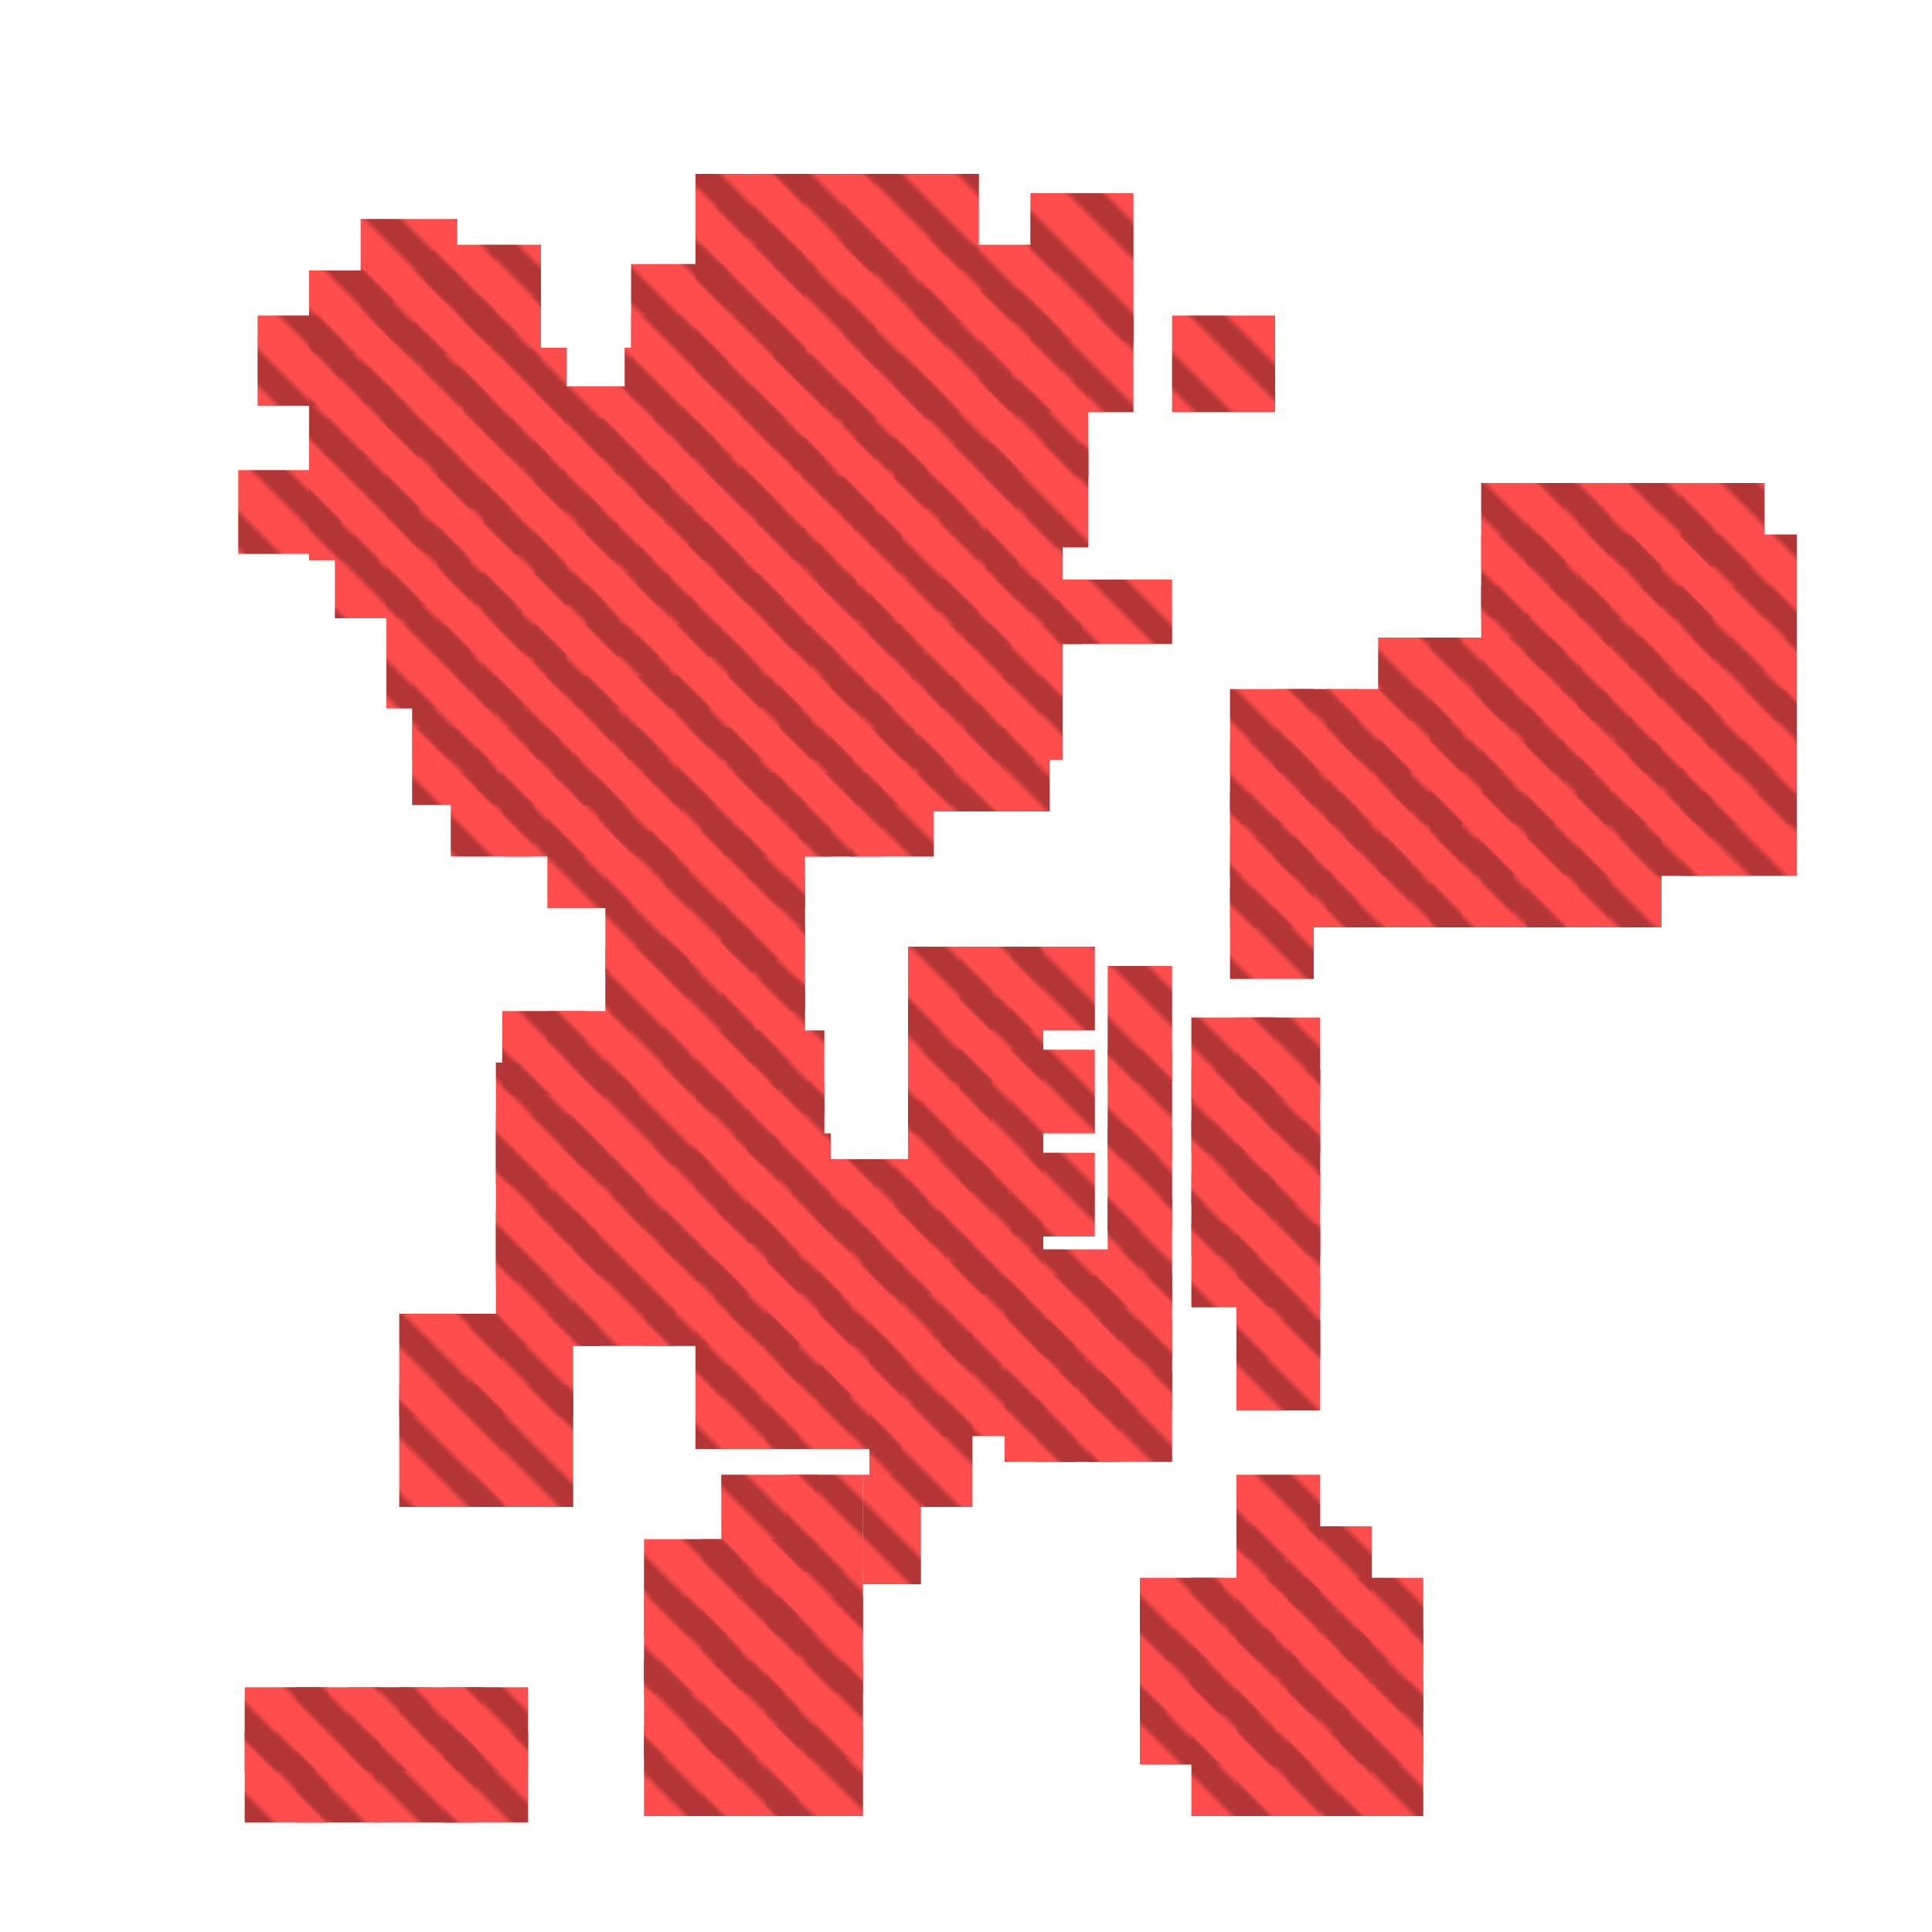 <?xml version="1.0" encoding="utf-8"?>
<svg xmlns="http://www.w3.org/2000/svg" width="300" height="300" viewBox="0 0 300 300" class="creatureMap" style="position:absolute;">
    <defs>
        <filter id="blur" x="-30%" y="-30%" width="160%" height="160%">
            <feGaussianBlur stdDeviation="3" />
        </filter>
        <pattern id="pattern-untameable" width="10" height="10" patternTransform="rotate(135)" patternUnits="userSpaceOnUse">'
            <rect width="4" height="10" fill="black"></rect>
        </pattern>
        <filter id="groupStroke">
            <feFlood result="outsideColor" flood-color="black"/>
            <feMorphology in="SourceAlpha" operator="dilate" radius="2"/>
            <feComposite result="strokeoutline1" in="outsideColor" operator="in"/>
            <feComposite result="strokeoutline2" in="strokeoutline1" in2="SourceAlpha" operator="out"/>
            <feGaussianBlur in="strokeoutline2" result="strokeblur" stdDeviation="1"/>
        </filter>
        <style>
            .spawningMap-very-common { fill: #0F0; }
            .spawningMap-common { fill: #B2FF00; }
            .spawningMap-uncommon { fill: #FF0; }
            .spawningMap-very-uncommon { fill: #FC0; }
            .spawningMap-rare { fill: #F60; }
            .spawningMap-very-rare { fill: #F00; }
            .spawning-map-point { stroke:black; stroke-width:1; }
        </style>
    </defs>

<g filter="url(#blur)" opacity="0.7">
<g class="spawningMap-very-rare">
<rect x="156" y="213" width="11" height="14" />
<rect x="156" y="205" width="11" height="14" />
<rect x="157" y="194" width="20" height="9" />
<rect x="172" y="150" width="10" height="18" />
<rect x="134" y="229" width="9" height="17" />
<rect x="54" y="262" width="13" height="13" />
<rect x="62" y="262" width="13" height="13" />
<rect x="177" y="245" width="13" height="13" />
<rect x="185" y="245" width="13" height="13" />
<rect x="48" y="65" width="17" height="11" />
<rect x="200" y="237" width="13" height="13" />
<rect x="200" y="245" width="13" height="13" />
<rect x="200" y="253" width="13" height="13" />
<rect x="177" y="261" width="13" height="13" />
<rect x="208" y="269" width="13" height="13" />
<rect x="200" y="269" width="13" height="13" />
<rect x="192" y="269" width="13" height="13" />
<rect x="185" y="269" width="13" height="13" />
<rect x="185" y="158" width="13" height="13" />
<rect x="192" y="158" width="13" height="13" />
<rect x="106" y="60" width="17" height="11" />
<rect x="91" y="97" width="13" height="13" />
<rect x="60" y="97" width="13" height="13" />
<rect x="56" y="34" width="15" height="13" />
<rect x="98" y="41" width="15" height="13" />
<rect x="52" y="83" width="13" height="13" />
<rect x="115" y="68" width="13" height="11" />
<rect x="131" y="27" width="21" height="15" />
<rect x="120" y="55" width="27" height="10" />
<rect x="149" y="180" width="13" height="21" />
<rect x="206" y="107" width="13" height="13" />
<rect x="214" y="99" width="13" height="13" />
<rect x="222" y="99" width="13" height="13" />
<rect x="261" y="123" width="18" height="13" />
<rect x="261" y="115" width="18" height="13" />
<rect x="261" y="107" width="18" height="13" />
<rect x="261" y="99" width="18" height="13" />
<rect x="261" y="91" width="18" height="13" />
<rect x="261" y="83" width="18" height="13" />
<rect x="245" y="75" width="13" height="13" />
<rect x="230" y="75" width="13" height="13" />
<rect x="237" y="75" width="13" height="13" />
<rect x="261" y="75" width="13" height="13" />
<rect x="191" y="107" width="13" height="13" />
<rect x="191" y="138" width="13" height="14" />
<rect x="191" y="130" width="13" height="14" />
<rect x="68" y="73" width="13" height="13" />
<rect x="48" y="76" width="17" height="11" />
<rect x="153" y="59" width="16" height="15" />
<rect x="127" y="80" width="13" height="16" />
<rect x="37" y="73" width="16" height="13" />
<rect x="153" y="80" width="12" height="15" />
<rect x="164" y="90" width="18" height="10" />
<rect x="108" y="160" width="13" height="13" />
<rect x="103" y="147" width="14" height="23" />
<rect x="89" y="167" width="21" height="14" />
<rect x="78" y="157" width="13" height="13" />
<rect x="128" y="91" width="12" height="11" />
<rect x="136" y="114" width="12" height="11" />
<rect x="115" y="89" width="10" height="12" />
<rect x="100" y="97" width="10" height="13" />
<rect x="64" y="113" width="13" height="12" />
<rect x="70" y="120" width="13" height="13" />
<rect x="149" y="155" width="13" height="13" />
<rect x="141" y="171" width="13" height="14" />
<rect x="157" y="179" width="13" height="13" />
<rect x="77" y="173" width="17" height="11" />
<rect x="62" y="215" width="16" height="19" />
<rect x="73" y="215" width="16" height="19" />
<rect x="89" y="188" width="26" height="11" />
<rect x="77" y="188" width="16" height="11" />
<rect x="77" y="178" width="14" height="15" />
<rect x="95" y="178" width="18" height="15" />
<rect x="127" y="188" width="13" height="13" />
<rect x="119" y="212" width="13" height="13" />
<rect x="127" y="212" width="13" height="13" />
<rect x="108" y="212" width="16" height="13" />
<rect x="100" y="268" width="15" height="14" />
<rect x="119" y="239" width="15" height="15" />
<rect x="119" y="248" width="15" height="15" />
<rect x="119" y="258" width="15" height="15" />
<rect x="119" y="268" width="15" height="14" />
<rect x="135" y="218" width="16" height="16" />
<rect x="146" y="207" width="16" height="16" />
<rect x="142" y="188" width="12" height="13" />
<rect x="214" y="130" width="13" height="14" />
<rect x="222" y="130" width="13" height="14" />
<rect x="230" y="130" width="13" height="14" />
<rect x="237" y="130" width="13" height="14" />
<rect x="245" y="130" width="13" height="14" />
<rect x="198" y="130" width="13" height="14" />
<rect x="206" y="130" width="13" height="14" />
<rect x="214" y="123" width="13" height="13" />
<rect x="222" y="123" width="13" height="13" />
<rect x="230" y="123" width="13" height="13" />
<rect x="237" y="123" width="13" height="13" />
<rect x="245" y="123" width="13" height="13" />
<rect x="198" y="123" width="13" height="13" />
<rect x="206" y="123" width="13" height="13" />
<rect x="192" y="245" width="13" height="13" />
<rect x="169" y="213" width="13" height="14" />
<rect x="169" y="205" width="13" height="14" />
<rect x="161" y="213" width="13" height="14" />
<rect x="161" y="205" width="13" height="14" />
<rect x="161" y="198" width="13" height="13" />
<rect x="99" y="89" width="13" height="13" />
<rect x="156" y="198" width="11" height="13" />
<rect x="169" y="198" width="13" height="13" />
<rect x="172" y="175" width="10" height="16" />
<rect x="172" y="163" width="10" height="17" />
<rect x="172" y="186" width="10" height="17" />
<rect x="83" y="97" width="13" height="13" />
<rect x="48" y="49" width="13" height="14" />
<rect x="75" y="73" width="13" height="13" />
<rect x="107" y="65" width="13" height="14" />
<rect x="83" y="60" width="16" height="11" />
<rect x="75" y="89" width="13" height="13" />
<rect x="75" y="97" width="13" height="13" />
<rect x="95" y="60" width="16" height="11" />
<rect x="68" y="97" width="13" height="13" />
<rect x="68" y="89" width="13" height="13" />
<rect x="68" y="81" width="13" height="13" />
<rect x="60" y="65" width="13" height="14" />
<rect x="72" y="54" width="16" height="11" />
<rect x="108" y="38" width="17" height="11" />
<rect x="108" y="54" width="17" height="11" />
<rect x="107" y="89" width="13" height="13" />
<rect x="160" y="30" width="16" height="23" />
<rect x="108" y="49" width="17" height="11" />
<rect x="98" y="49" width="15" height="11" />
<rect x="48" y="57" width="13" height="14" />
<rect x="75" y="81" width="13" height="13" />
<rect x="108" y="43" width="17" height="11" />
<rect x="115" y="60" width="13" height="13" />
<rect x="112" y="74" width="13" height="13" />
<rect x="120" y="27" width="16" height="15" />
<rect x="108" y="32" width="17" height="11" />
<rect x="120" y="74" width="13" height="13" />
<rect x="123" y="60" width="13" height="13" />
<rect x="123" y="68" width="13" height="11" />
<rect x="99" y="81" width="13" height="13" />
<rect x="131" y="68" width="13" height="11" />
<rect x="127" y="74" width="13" height="11" />
<rect x="131" y="60" width="13" height="13" />
<rect x="97" y="54" width="16" height="11" />
<rect x="153" y="69" width="16" height="16" />
<rect x="208" y="245" width="13" height="13" />
<rect x="108" y="27" width="17" height="10" />
<rect x="182" y="49" width="16" height="15" />
<rect x="206" y="115" width="13" height="13" />
<rect x="214" y="115" width="13" height="13" />
<rect x="222" y="115" width="13" height="13" />
<rect x="230" y="115" width="13" height="13" />
<rect x="237" y="115" width="13" height="13" />
<rect x="245" y="115" width="13" height="13" />
<rect x="135" y="74" width="17" height="21" />
<rect x="214" y="107" width="13" height="13" />
<rect x="222" y="107" width="13" height="13" />
<rect x="237" y="107" width="13" height="13" />
<rect x="245" y="107" width="13" height="13" />
<rect x="230" y="99" width="13" height="13" />
<rect x="237" y="99" width="13" height="13" />
<rect x="245" y="99" width="13" height="13" />
<rect x="245" y="91" width="13" height="13" />
<rect x="253" y="123" width="13" height="13" />
<rect x="253" y="115" width="13" height="13" />
<rect x="253" y="107" width="13" height="13" />
<rect x="253" y="99" width="13" height="13" />
<rect x="253" y="91" width="13" height="13" />
<rect x="230" y="91" width="13" height="13" />
<rect x="237" y="91" width="13" height="13" />
<rect x="245" y="83" width="13" height="13" />
<rect x="253" y="83" width="13" height="13" />
<rect x="230" y="83" width="13" height="13" />
<rect x="237" y="83" width="13" height="13" />
<rect x="253" y="75" width="13" height="13" />
<rect x="198" y="115" width="13" height="13" />
<rect x="198" y="107" width="13" height="13" />
<rect x="191" y="115" width="13" height="13" />
<rect x="40" y="49" width="13" height="14" />
<rect x="152" y="45" width="13" height="19" />
<rect x="56" y="42" width="15" height="13" />
<rect x="143" y="38" width="21" height="12" />
<rect x="142" y="45" width="15" height="19" />
<rect x="139" y="59" width="19" height="15" />
<rect x="139" y="69" width="19" height="10" />
<rect x="146" y="74" width="12" height="21" />
<rect x="135" y="90" width="19" height="11" />
<rect x="150" y="90" width="18" height="10" />
<rect x="66" y="39" width="11" height="16" />
<rect x="56" y="50" width="9" height="20" />
<rect x="71" y="38" width="13" height="14" />
<rect x="48" y="70" width="17" height="11" />
<rect x="75" y="65" width="13" height="14" />
<rect x="91" y="65" width="13" height="14" />
<rect x="99" y="65" width="13" height="14" />
<rect x="60" y="50" width="16" height="13" />
<rect x="230" y="107" width="13" height="13" />
<rect x="152" y="97" width="13" height="14" />
<rect x="152" y="105" width="13" height="13" />
<rect x="72" y="60" width="16" height="11" />
<rect x="150" y="113" width="13" height="13" />
<rect x="143" y="113" width="13" height="13" />
<rect x="132" y="120" width="13" height="13" />
<rect x="124" y="120" width="13" height="13" />
<rect x="116" y="120" width="13" height="13" />
<rect x="112" y="128" width="13" height="13" />
<rect x="112" y="136" width="13" height="13" />
<rect x="112" y="144" width="13" height="13" />
<rect x="112" y="152" width="13" height="13" />
<rect x="60" y="57" width="16" height="14" />
<rect x="116" y="168" width="12" height="13" />
<rect x="131" y="37" width="16" height="23" />
<rect x="103" y="129" width="14" height="22" />
<rect x="48" y="42" width="13" height="13" />
<rect x="94" y="129" width="13" height="22" />
<rect x="94" y="147" width="13" height="23" />
<rect x="116" y="160" width="12" height="13" />
<rect x="85" y="157" width="13" height="13" />
<rect x="60" y="89" width="13" height="13" />
<rect x="60" y="81" width="13" height="13" />
<rect x="109" y="120" width="13" height="13" />
<rect x="101" y="120" width="13" height="13" />
<rect x="93" y="120" width="13" height="13" />
<rect x="85" y="128" width="13" height="13" />
<rect x="144" y="105" width="13" height="13" />
<rect x="144" y="97" width="13" height="13" />
<rect x="121" y="113" width="13" height="12" />
<rect x="129" y="113" width="13" height="12" />
<rect x="112" y="82" width="13" height="11" />
<rect x="120" y="89" width="13" height="12" />
<rect x="120" y="82" width="13" height="11" />
<rect x="113" y="113" width="13" height="12" />
<rect x="105" y="105" width="13" height="13" />
<rect x="105" y="97" width="13" height="13" />
<rect x="105" y="113" width="13" height="12" />
<rect x="97" y="105" width="13" height="13" />
<rect x="97" y="113" width="13" height="12" />
<rect x="89" y="105" width="13" height="13" />
<rect x="89" y="113" width="13" height="12" />
<rect x="82" y="105" width="13" height="13" />
<rect x="74" y="105" width="13" height="13" />
<rect x="64" y="105" width="13" height="13" />
<rect x="82" y="113" width="13" height="12" />
<rect x="74" y="113" width="13" height="12" />
<rect x="85" y="120" width="13" height="13" />
<rect x="78" y="120" width="13" height="13" />
<rect x="136" y="105" width="13" height="13" />
<rect x="136" y="97" width="13" height="13" />
<rect x="129" y="105" width="13" height="13" />
<rect x="129" y="97" width="13" height="13" />
<rect x="121" y="105" width="13" height="13" />
<rect x="121" y="97" width="13" height="13" />
<rect x="113" y="105" width="13" height="13" />
<rect x="68" y="65" width="13" height="14" />
<rect x="113" y="97" width="13" height="13" />
<rect x="60" y="73" width="13" height="13" />
<rect x="38" y="269" width="13" height="14" />
<rect x="38" y="262" width="13" height="13" />
<rect x="46" y="269" width="13" height="14" />
<rect x="46" y="262" width="13" height="13" />
<rect x="108" y="168" width="13" height="13" />
<rect x="160" y="49" width="16" height="15" />
<rect x="58" y="269" width="16" height="14" />
<rect x="62" y="204" width="16" height="16" />
<rect x="69" y="269" width="13" height="14" />
<rect x="73" y="204" width="16" height="16" />
<rect x="77" y="193" width="16" height="16" />
<rect x="89" y="193" width="16" height="16" />
<rect x="77" y="165" width="17" height="13" />
<rect x="86" y="178" width="14" height="15" />
<rect x="108" y="176" width="13" height="17" />
<rect x="71" y="46" width="13" height="14" />
<rect x="69" y="262" width="13" height="13" />
<rect x="111" y="188" width="13" height="13" />
<rect x="119" y="188" width="13" height="13" />
<rect x="111" y="196" width="13" height="13" />
<rect x="119" y="196" width="13" height="13" />
<rect x="127" y="196" width="13" height="13" />
<rect x="108" y="204" width="16" height="13" />
<rect x="119" y="204" width="13" height="13" />
<rect x="127" y="204" width="13" height="13" />
<rect x="83" y="65" width="13" height="14" />
<rect x="191" y="123" width="13" height="13" />
<rect x="83" y="73" width="13" height="14" />
<rect x="112" y="229" width="15" height="15" />
<rect x="122" y="229" width="12" height="15" />
<rect x="100" y="239" width="15" height="15" />
<rect x="100" y="248" width="15" height="15" />
<rect x="100" y="258" width="15" height="15" />
<rect x="141" y="147" width="13" height="13" />
<rect x="109" y="239" width="15" height="15" />
<rect x="109" y="248" width="15" height="15" />
<rect x="91" y="73" width="13" height="14" />
<rect x="109" y="258" width="15" height="15" />
<rect x="109" y="268" width="15" height="14" />
<rect x="100" y="193" width="16" height="16" />
<rect x="149" y="147" width="13" height="13" />
<rect x="135" y="196" width="16" height="16" />
<rect x="135" y="207" width="16" height="16" />
<rect x="146" y="196" width="16" height="16" />
<rect x="116" y="176" width="13" height="17" />
<rect x="141" y="155" width="13" height="13" />
<rect x="99" y="73" width="13" height="14" />
<rect x="123" y="180" width="13" height="13" />
<rect x="131" y="180" width="13" height="13" />
<rect x="139" y="180" width="15" height="13" />
<rect x="134" y="188" width="13" height="13" />
<rect x="141" y="163" width="13" height="13" />
<rect x="120" y="37" width="16" height="23" />
<rect x="149" y="163" width="13" height="22" />
<rect x="107" y="73" width="13" height="14" />
<rect x="157" y="163" width="13" height="13" />
<rect x="107" y="81" width="13" height="13" />
<rect x="91" y="81" width="13" height="13" />
<rect x="83" y="81" width="13" height="13" />
<rect x="83" y="89" width="13" height="13" />
<rect x="208" y="253" width="13" height="13" />
<rect x="208" y="261" width="13" height="13" />
<rect x="200" y="261" width="13" height="13" />
<rect x="192" y="261" width="13" height="13" />
<rect x="185" y="261" width="13" height="13" />
<rect x="157" y="147" width="13" height="13" />
<rect x="185" y="253" width="13" height="13" />
<rect x="177" y="253" width="13" height="13" />
<rect x="192" y="237" width="13" height="13" />
<rect x="91" y="89" width="13" height="13" />
<rect x="192" y="253" width="13" height="13" />
<rect x="192" y="229" width="13" height="13" />
<rect x="192" y="205" width="13" height="14" />
<rect x="192" y="198" width="13" height="13" />
<rect x="192" y="190" width="13" height="13" />
<rect x="185" y="190" width="13" height="13" />
<rect x="185" y="182" width="13" height="13" />
<rect x="192" y="182" width="13" height="13" />
<rect x="185" y="174" width="13" height="13" />
<rect x="192" y="174" width="13" height="13" />
<rect x="185" y="166" width="13" height="13" />
<rect x="192" y="166" width="13" height="13" />
</g>
</g>
<g fill="url(#pattern-untameable)" opacity="0.3">
<rect x="156" y="213" width="11" height="14"/>
<rect x="156" y="205" width="11" height="14"/>
<rect x="157" y="194" width="20" height="9"/>
<rect x="172" y="150" width="10" height="18"/>
<rect x="134" y="229" width="9" height="17"/>
<rect x="54" y="262" width="13" height="13"/>
<rect x="62" y="262" width="13" height="13"/>
<rect x="177" y="245" width="13" height="13"/>
<rect x="185" y="245" width="13" height="13"/>
<rect x="48" y="65" width="17" height="11"/>
<rect x="200" y="237" width="13" height="13"/>
<rect x="200" y="245" width="13" height="13"/>
<rect x="200" y="253" width="13" height="13"/>
<rect x="177" y="261" width="13" height="13"/>
<rect x="208" y="269" width="13" height="13"/>
<rect x="200" y="269" width="13" height="13"/>
<rect x="192" y="269" width="13" height="13"/>
<rect x="185" y="269" width="13" height="13"/>
<rect x="185" y="158" width="13" height="13"/>
<rect x="192" y="158" width="13" height="13"/>
<rect x="106" y="60" width="17" height="11"/>
<rect x="91" y="97" width="13" height="13"/>
<rect x="60" y="97" width="13" height="13"/>
<rect x="56" y="34" width="15" height="13"/>
<rect x="98" y="41" width="15" height="13"/>
<rect x="52" y="83" width="13" height="13"/>
<rect x="115" y="68" width="13" height="11"/>
<rect x="131" y="27" width="21" height="15"/>
<rect x="120" y="55" width="27" height="10"/>
<rect x="149" y="180" width="13" height="21"/>
<rect x="206" y="107" width="13" height="13"/>
<rect x="214" y="99" width="13" height="13"/>
<rect x="222" y="99" width="13" height="13"/>
<rect x="261" y="123" width="18" height="13"/>
<rect x="261" y="115" width="18" height="13"/>
<rect x="261" y="107" width="18" height="13"/>
<rect x="261" y="99" width="18" height="13"/>
<rect x="261" y="91" width="18" height="13"/>
<rect x="261" y="83" width="18" height="13"/>
<rect x="245" y="75" width="13" height="13"/>
<rect x="230" y="75" width="13" height="13"/>
<rect x="237" y="75" width="13" height="13"/>
<rect x="261" y="75" width="13" height="13"/>
<rect x="191" y="107" width="13" height="13"/>
<rect x="191" y="138" width="13" height="14"/>
<rect x="191" y="130" width="13" height="14"/>
<rect x="68" y="73" width="13" height="13"/>
<rect x="48" y="76" width="17" height="11"/>
<rect x="153" y="59" width="16" height="15"/>
<rect x="127" y="80" width="13" height="16"/>
<rect x="37" y="73" width="16" height="13"/>
<rect x="153" y="80" width="12" height="15"/>
<rect x="164" y="90" width="18" height="10"/>
<rect x="108" y="160" width="13" height="13"/>
<rect x="103" y="147" width="14" height="23"/>
<rect x="89" y="167" width="21" height="14"/>
<rect x="78" y="157" width="13" height="13"/>
<rect x="128" y="91" width="12" height="11"/>
<rect x="136" y="114" width="12" height="11"/>
<rect x="115" y="89" width="10" height="12"/>
<rect x="100" y="97" width="10" height="13"/>
<rect x="64" y="113" width="13" height="12"/>
<rect x="70" y="120" width="13" height="13"/>
<rect x="149" y="155" width="13" height="13"/>
<rect x="141" y="171" width="13" height="14"/>
<rect x="157" y="179" width="13" height="13"/>
<rect x="77" y="173" width="17" height="11"/>
<rect x="62" y="215" width="16" height="19"/>
<rect x="73" y="215" width="16" height="19"/>
<rect x="89" y="188" width="26" height="11"/>
<rect x="77" y="188" width="16" height="11"/>
<rect x="77" y="178" width="14" height="15"/>
<rect x="95" y="178" width="18" height="15"/>
<rect x="127" y="188" width="13" height="13"/>
<rect x="119" y="212" width="13" height="13"/>
<rect x="127" y="212" width="13" height="13"/>
<rect x="108" y="212" width="16" height="13"/>
<rect x="100" y="268" width="15" height="14"/>
<rect x="119" y="239" width="15" height="15"/>
<rect x="119" y="248" width="15" height="15"/>
<rect x="119" y="258" width="15" height="15"/>
<rect x="119" y="268" width="15" height="14"/>
<rect x="135" y="218" width="16" height="16"/>
<rect x="146" y="207" width="16" height="16"/>
<rect x="142" y="188" width="12" height="13"/>
<rect x="214" y="130" width="13" height="14"/>
<rect x="222" y="130" width="13" height="14"/>
<rect x="230" y="130" width="13" height="14"/>
<rect x="237" y="130" width="13" height="14"/>
<rect x="245" y="130" width="13" height="14"/>
<rect x="198" y="130" width="13" height="14"/>
<rect x="206" y="130" width="13" height="14"/>
<rect x="214" y="123" width="13" height="13"/>
<rect x="222" y="123" width="13" height="13"/>
<rect x="230" y="123" width="13" height="13"/>
<rect x="237" y="123" width="13" height="13"/>
<rect x="245" y="123" width="13" height="13"/>
<rect x="198" y="123" width="13" height="13"/>
<rect x="206" y="123" width="13" height="13"/>
<rect x="192" y="245" width="13" height="13"/>
<rect x="169" y="213" width="13" height="14"/>
<rect x="169" y="205" width="13" height="14"/>
<rect x="161" y="213" width="13" height="14"/>
<rect x="161" y="205" width="13" height="14"/>
<rect x="161" y="198" width="13" height="13"/>
<rect x="99" y="89" width="13" height="13"/>
<rect x="156" y="198" width="11" height="13"/>
<rect x="169" y="198" width="13" height="13"/>
<rect x="172" y="175" width="10" height="16"/>
<rect x="172" y="163" width="10" height="17"/>
<rect x="172" y="186" width="10" height="17"/>
<rect x="83" y="97" width="13" height="13"/>
<rect x="48" y="49" width="13" height="14"/>
<rect x="75" y="73" width="13" height="13"/>
<rect x="107" y="65" width="13" height="14"/>
<rect x="83" y="60" width="16" height="11"/>
<rect x="75" y="89" width="13" height="13"/>
<rect x="75" y="97" width="13" height="13"/>
<rect x="95" y="60" width="16" height="11"/>
<rect x="68" y="97" width="13" height="13"/>
<rect x="68" y="89" width="13" height="13"/>
<rect x="68" y="81" width="13" height="13"/>
<rect x="60" y="65" width="13" height="14"/>
<rect x="72" y="54" width="16" height="11"/>
<rect x="108" y="38" width="17" height="11"/>
<rect x="108" y="54" width="17" height="11"/>
<rect x="107" y="89" width="13" height="13"/>
<rect x="160" y="30" width="16" height="23"/>
<rect x="108" y="49" width="17" height="11"/>
<rect x="98" y="49" width="15" height="11"/>
<rect x="48" y="57" width="13" height="14"/>
<rect x="75" y="81" width="13" height="13"/>
<rect x="108" y="43" width="17" height="11"/>
<rect x="115" y="60" width="13" height="13"/>
<rect x="112" y="74" width="13" height="13"/>
<rect x="120" y="27" width="16" height="15"/>
<rect x="108" y="32" width="17" height="11"/>
<rect x="120" y="74" width="13" height="13"/>
<rect x="123" y="60" width="13" height="13"/>
<rect x="123" y="68" width="13" height="11"/>
<rect x="99" y="81" width="13" height="13"/>
<rect x="131" y="68" width="13" height="11"/>
<rect x="127" y="74" width="13" height="11"/>
<rect x="131" y="60" width="13" height="13"/>
<rect x="97" y="54" width="16" height="11"/>
<rect x="153" y="69" width="16" height="16"/>
<rect x="208" y="245" width="13" height="13"/>
<rect x="108" y="27" width="17" height="10"/>
<rect x="182" y="49" width="16" height="15"/>
<rect x="206" y="115" width="13" height="13"/>
<rect x="214" y="115" width="13" height="13"/>
<rect x="222" y="115" width="13" height="13"/>
<rect x="230" y="115" width="13" height="13"/>
<rect x="237" y="115" width="13" height="13"/>
<rect x="245" y="115" width="13" height="13"/>
<rect x="135" y="74" width="17" height="21"/>
<rect x="214" y="107" width="13" height="13"/>
<rect x="222" y="107" width="13" height="13"/>
<rect x="237" y="107" width="13" height="13"/>
<rect x="245" y="107" width="13" height="13"/>
<rect x="230" y="99" width="13" height="13"/>
<rect x="237" y="99" width="13" height="13"/>
<rect x="245" y="99" width="13" height="13"/>
<rect x="245" y="91" width="13" height="13"/>
<rect x="253" y="123" width="13" height="13"/>
<rect x="253" y="115" width="13" height="13"/>
<rect x="253" y="107" width="13" height="13"/>
<rect x="253" y="99" width="13" height="13"/>
<rect x="253" y="91" width="13" height="13"/>
<rect x="230" y="91" width="13" height="13"/>
<rect x="237" y="91" width="13" height="13"/>
<rect x="245" y="83" width="13" height="13"/>
<rect x="253" y="83" width="13" height="13"/>
<rect x="230" y="83" width="13" height="13"/>
<rect x="237" y="83" width="13" height="13"/>
<rect x="253" y="75" width="13" height="13"/>
<rect x="198" y="115" width="13" height="13"/>
<rect x="198" y="107" width="13" height="13"/>
<rect x="191" y="115" width="13" height="13"/>
<rect x="40" y="49" width="13" height="14"/>
<rect x="152" y="45" width="13" height="19"/>
<rect x="56" y="42" width="15" height="13"/>
<rect x="143" y="38" width="21" height="12"/>
<rect x="142" y="45" width="15" height="19"/>
<rect x="139" y="59" width="19" height="15"/>
<rect x="139" y="69" width="19" height="10"/>
<rect x="146" y="74" width="12" height="21"/>
<rect x="135" y="90" width="19" height="11"/>
<rect x="150" y="90" width="18" height="10"/>
<rect x="66" y="39" width="11" height="16"/>
<rect x="56" y="50" width="9" height="20"/>
<rect x="71" y="38" width="13" height="14"/>
<rect x="48" y="70" width="17" height="11"/>
<rect x="75" y="65" width="13" height="14"/>
<rect x="91" y="65" width="13" height="14"/>
<rect x="99" y="65" width="13" height="14"/>
<rect x="60" y="50" width="16" height="13"/>
<rect x="230" y="107" width="13" height="13"/>
<rect x="152" y="97" width="13" height="14"/>
<rect x="152" y="105" width="13" height="13"/>
<rect x="72" y="60" width="16" height="11"/>
<rect x="150" y="113" width="13" height="13"/>
<rect x="143" y="113" width="13" height="13"/>
<rect x="132" y="120" width="13" height="13"/>
<rect x="124" y="120" width="13" height="13"/>
<rect x="116" y="120" width="13" height="13"/>
<rect x="112" y="128" width="13" height="13"/>
<rect x="112" y="136" width="13" height="13"/>
<rect x="112" y="144" width="13" height="13"/>
<rect x="112" y="152" width="13" height="13"/>
<rect x="60" y="57" width="16" height="14"/>
<rect x="116" y="168" width="12" height="13"/>
<rect x="131" y="37" width="16" height="23"/>
<rect x="103" y="129" width="14" height="22"/>
<rect x="48" y="42" width="13" height="13"/>
<rect x="94" y="129" width="13" height="22"/>
<rect x="94" y="147" width="13" height="23"/>
<rect x="116" y="160" width="12" height="13"/>
<rect x="85" y="157" width="13" height="13"/>
<rect x="60" y="89" width="13" height="13"/>
<rect x="60" y="81" width="13" height="13"/>
<rect x="109" y="120" width="13" height="13"/>
<rect x="101" y="120" width="13" height="13"/>
<rect x="93" y="120" width="13" height="13"/>
<rect x="85" y="128" width="13" height="13"/>
<rect x="144" y="105" width="13" height="13"/>
<rect x="144" y="97" width="13" height="13"/>
<rect x="121" y="113" width="13" height="12"/>
<rect x="129" y="113" width="13" height="12"/>
<rect x="112" y="82" width="13" height="11"/>
<rect x="120" y="89" width="13" height="12"/>
<rect x="120" y="82" width="13" height="11"/>
<rect x="113" y="113" width="13" height="12"/>
<rect x="105" y="105" width="13" height="13"/>
<rect x="105" y="97" width="13" height="13"/>
<rect x="105" y="113" width="13" height="12"/>
<rect x="97" y="105" width="13" height="13"/>
<rect x="97" y="113" width="13" height="12"/>
<rect x="89" y="105" width="13" height="13"/>
<rect x="89" y="113" width="13" height="12"/>
<rect x="82" y="105" width="13" height="13"/>
<rect x="74" y="105" width="13" height="13"/>
<rect x="64" y="105" width="13" height="13"/>
<rect x="82" y="113" width="13" height="12"/>
<rect x="74" y="113" width="13" height="12"/>
<rect x="85" y="120" width="13" height="13"/>
<rect x="78" y="120" width="13" height="13"/>
<rect x="136" y="105" width="13" height="13"/>
<rect x="136" y="97" width="13" height="13"/>
<rect x="129" y="105" width="13" height="13"/>
<rect x="129" y="97" width="13" height="13"/>
<rect x="121" y="105" width="13" height="13"/>
<rect x="121" y="97" width="13" height="13"/>
<rect x="113" y="105" width="13" height="13"/>
<rect x="68" y="65" width="13" height="14"/>
<rect x="113" y="97" width="13" height="13"/>
<rect x="60" y="73" width="13" height="13"/>
<rect x="38" y="269" width="13" height="14"/>
<rect x="38" y="262" width="13" height="13"/>
<rect x="46" y="269" width="13" height="14"/>
<rect x="46" y="262" width="13" height="13"/>
<rect x="108" y="168" width="13" height="13"/>
<rect x="160" y="49" width="16" height="15"/>
<rect x="58" y="269" width="16" height="14"/>
<rect x="62" y="204" width="16" height="16"/>
<rect x="69" y="269" width="13" height="14"/>
<rect x="73" y="204" width="16" height="16"/>
<rect x="77" y="193" width="16" height="16"/>
<rect x="89" y="193" width="16" height="16"/>
<rect x="77" y="165" width="17" height="13"/>
<rect x="86" y="178" width="14" height="15"/>
<rect x="108" y="176" width="13" height="17"/>
<rect x="71" y="46" width="13" height="14"/>
<rect x="69" y="262" width="13" height="13"/>
<rect x="111" y="188" width="13" height="13"/>
<rect x="119" y="188" width="13" height="13"/>
<rect x="111" y="196" width="13" height="13"/>
<rect x="119" y="196" width="13" height="13"/>
<rect x="127" y="196" width="13" height="13"/>
<rect x="108" y="204" width="16" height="13"/>
<rect x="119" y="204" width="13" height="13"/>
<rect x="127" y="204" width="13" height="13"/>
<rect x="83" y="65" width="13" height="14"/>
<rect x="191" y="123" width="13" height="13"/>
<rect x="83" y="73" width="13" height="14"/>
<rect x="112" y="229" width="15" height="15"/>
<rect x="122" y="229" width="12" height="15"/>
<rect x="100" y="239" width="15" height="15"/>
<rect x="100" y="248" width="15" height="15"/>
<rect x="100" y="258" width="15" height="15"/>
<rect x="141" y="147" width="13" height="13"/>
<rect x="109" y="239" width="15" height="15"/>
<rect x="109" y="248" width="15" height="15"/>
<rect x="91" y="73" width="13" height="14"/>
<rect x="109" y="258" width="15" height="15"/>
<rect x="109" y="268" width="15" height="14"/>
<rect x="100" y="193" width="16" height="16"/>
<rect x="149" y="147" width="13" height="13"/>
<rect x="135" y="196" width="16" height="16"/>
<rect x="135" y="207" width="16" height="16"/>
<rect x="146" y="196" width="16" height="16"/>
<rect x="116" y="176" width="13" height="17"/>
<rect x="141" y="155" width="13" height="13"/>
<rect x="99" y="73" width="13" height="14"/>
<rect x="123" y="180" width="13" height="13"/>
<rect x="131" y="180" width="13" height="13"/>
<rect x="139" y="180" width="15" height="13"/>
<rect x="134" y="188" width="13" height="13"/>
<rect x="141" y="163" width="13" height="13"/>
<rect x="120" y="37" width="16" height="23"/>
<rect x="149" y="163" width="13" height="22"/>
<rect x="107" y="73" width="13" height="14"/>
<rect x="157" y="163" width="13" height="13"/>
<rect x="107" y="81" width="13" height="13"/>
<rect x="91" y="81" width="13" height="13"/>
<rect x="83" y="81" width="13" height="13"/>
<rect x="83" y="89" width="13" height="13"/>
<rect x="208" y="253" width="13" height="13"/>
<rect x="208" y="261" width="13" height="13"/>
<rect x="200" y="261" width="13" height="13"/>
<rect x="192" y="261" width="13" height="13"/>
<rect x="185" y="261" width="13" height="13"/>
<rect x="157" y="147" width="13" height="13"/>
<rect x="185" y="253" width="13" height="13"/>
<rect x="177" y="253" width="13" height="13"/>
<rect x="192" y="237" width="13" height="13"/>
<rect x="91" y="89" width="13" height="13"/>
<rect x="192" y="253" width="13" height="13"/>
<rect x="192" y="229" width="13" height="13"/>
<rect x="192" y="205" width="13" height="14"/>
<rect x="192" y="198" width="13" height="13"/>
<rect x="192" y="190" width="13" height="13"/>
<rect x="185" y="190" width="13" height="13"/>
<rect x="185" y="182" width="13" height="13"/>
<rect x="192" y="182" width="13" height="13"/>
<rect x="185" y="174" width="13" height="13"/>
<rect x="192" y="174" width="13" height="13"/>
<rect x="185" y="166" width="13" height="13"/>
<rect x="192" y="166" width="13" height="13"/>
</g>
</svg>